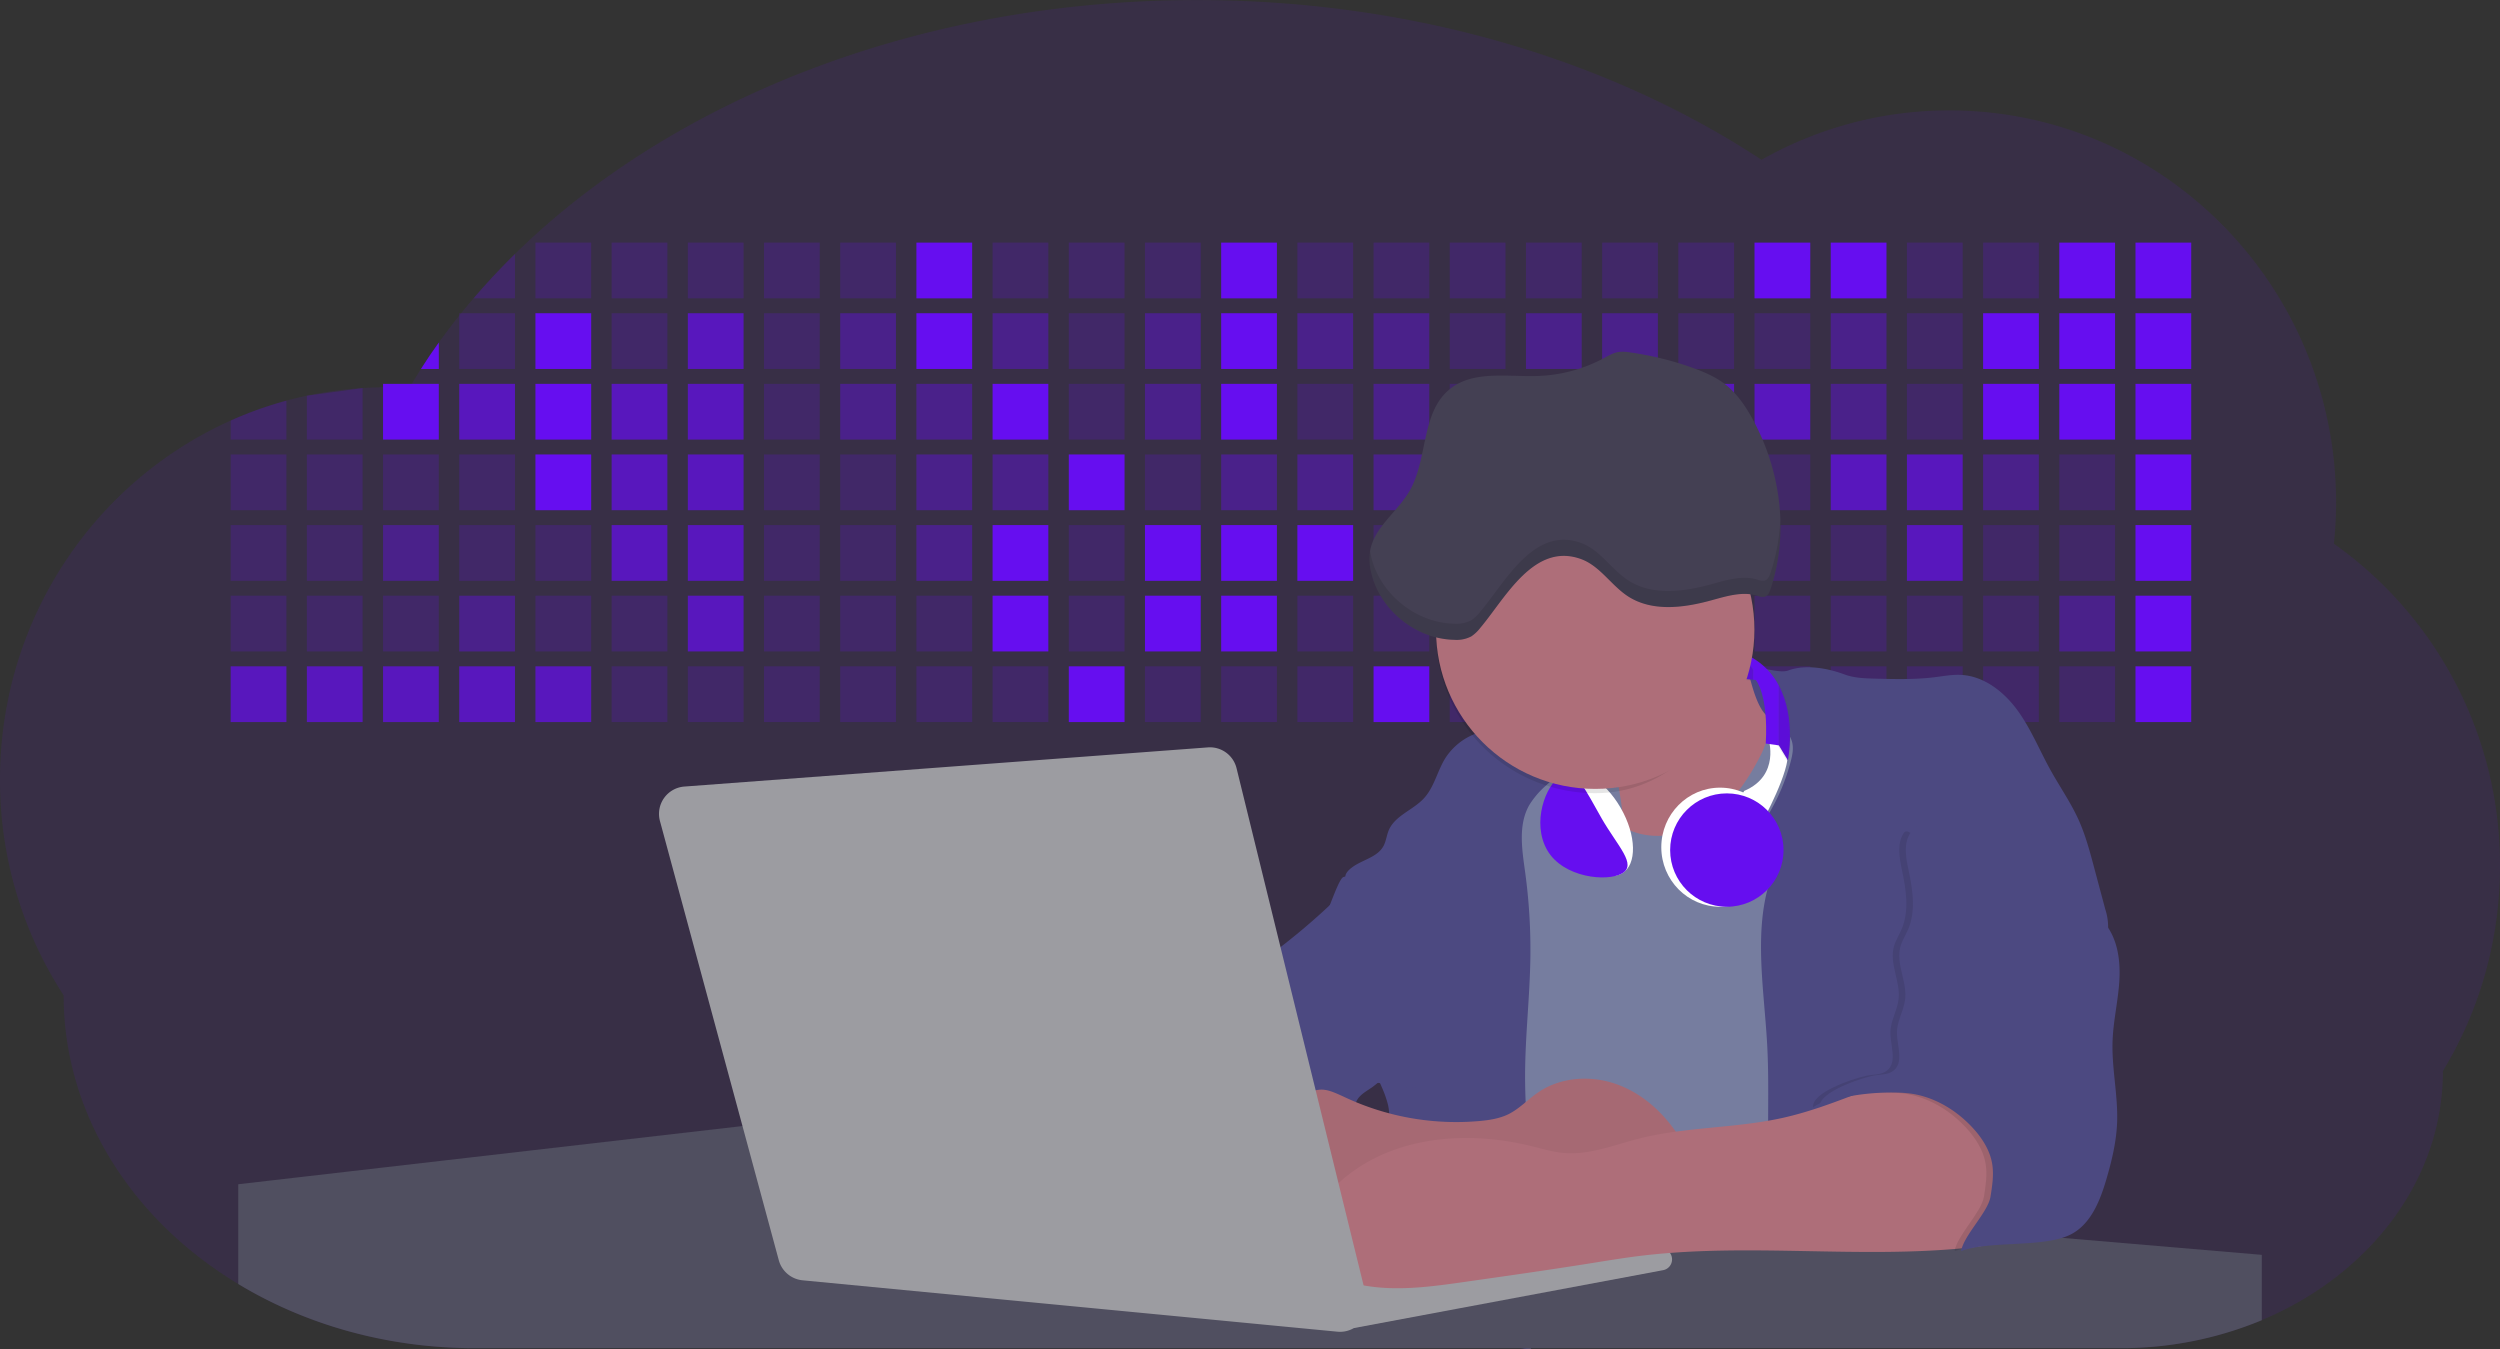 <svg id="aa7bae02-e79e-4d6b-a496-aba15f39787c" data-name="Layer 1" xmlns="http://www.w3.org/2000/svg" width="1144" height="617.32" viewBox="0 0 1144 617.32"><rect x="0" y="0" width="1144" height="617.32" fill="#333333" stroke="none"/><title>developer activity</title><path d="M1172,537.57a181.92,181.92,0,0,1-6.85,49.6,180.06,180.06,0,0,1-19.27,44.28c0,50.1-33.82,93.4-82.91,114a167.3,167.3,0,0,1-64.73,12.8H245.17c-40.25,0-77.55-10.86-108.14-29.36A185.76,185.76,0,0,1,112.2,711c-34-29.22-55.08-69.6-55.08-114.2A180.5,180.5,0,0,1,28,498.08c0-73.36,43.39-136.44,105.55-164.29a174.52,174.52,0,0,1,25.51-9.12q4.63-1.26,9.36-2.26a175.39,175.39,0,0,1,25.51-3.5q4.65-.29,9.35-.33H205c3.46,0,6.89.12,10.3.32l1.12-1.9q2.06-3.44,4.22-6.81,3.9-6.14,8.18-12.1,4.48-6.29,9.35-12.38l.83-1q2.76-3.44,5.64-6.8,9-10.49,19-20.35c72.11-70.68,185.08-116.18,312.08-116.18,98.82,0,189.15,27.55,258.34,73.07A174.18,174.18,0,0,1,920,191.86c97.74,0,177,80.37,177,179.51a184.9,184.9,0,0,1-1,18.78A180,180,0,0,1,1172,537.57Z" transform="translate(-28 -141.34)" fill="#660ef0" opacity="0.1"/><path d="M263.66,257.52v20.35h-19Q253.59,267.39,263.66,257.52Z" transform="translate(-28 -141.34)" fill="#660ef0" opacity="0.2"/><rect x="245.02" y="111.02" width="25.51" height="25.51" fill="#660ef0" opacity="0.2"/><rect x="279.88" y="111.02" width="25.51" height="25.51" fill="#660ef0" opacity="0.2"/><rect x="314.75" y="111.02" width="25.51" height="25.51" fill="#660ef0" opacity="0.2"/><rect x="349.61" y="111.02" width="25.51" height="25.51" fill="#660ef0" opacity="0.2"/><rect x="384.48" y="111.02" width="25.51" height="25.51" fill="#660ef0" opacity="0.2"/><rect x="419.35" y="111.02" width="25.51" height="25.51" fill="#660ef0"/><rect x="454.21" y="111.02" width="25.51" height="25.51" fill="#660ef0" opacity="0.2"/><rect x="489.08" y="111.02" width="25.51" height="25.51" fill="#660ef0" opacity="0.2"/><rect x="523.94" y="111.02" width="25.51" height="25.51" fill="#660ef0" opacity="0.2"/><rect x="558.81" y="111.02" width="25.51" height="25.51" fill="#660ef0"/><rect x="593.68" y="111.02" width="25.51" height="25.51" fill="#660ef0" opacity="0.2"/><rect x="628.54" y="111.02" width="25.51" height="25.51" fill="#660ef0" opacity="0.2"/><rect x="663.41" y="111.02" width="25.51" height="25.51" fill="#660ef0" opacity="0.2"/><rect x="698.28" y="111.02" width="25.51" height="25.51" fill="#660ef0" opacity="0.2"/><rect x="733.14" y="111.02" width="25.51" height="25.51" fill="#660ef0" opacity="0.2"/><rect x="768.01" y="111.02" width="25.51" height="25.51" fill="#660ef0" opacity="0.2"/><rect x="802.87" y="111.02" width="25.51" height="25.51" fill="#660ef0"/><rect x="837.74" y="111.02" width="25.51" height="25.51" fill="#660ef0"/><rect x="872.61" y="111.02" width="25.51" height="25.51" fill="#660ef0" opacity="0.2"/><rect x="907.47" y="111.02" width="25.51" height="25.51" fill="#660ef0" opacity="0.2"/><rect x="942.34" y="111.02" width="25.51" height="25.51" fill="#660ef0"/><rect x="977.2" y="111.02" width="25.51" height="25.51" fill="#660ef0"/><path d="M228.8,298.08v12.1h-8.18Q224.52,304,228.8,298.08Z" transform="translate(-28 -141.34)" fill="#660ef0"/><rect x="210.15" y="143.33" width="25.51" height="25.51" fill="#660ef0" opacity="0.2"/><rect x="245.02" y="143.33" width="25.51" height="25.51" fill="#660ef0"/><rect x="279.88" y="143.33" width="25.51" height="25.51" fill="#660ef0" opacity="0.2"/><rect x="314.75" y="143.33" width="25.51" height="25.51" fill="#660ef0" opacity="0.7"/><rect x="349.61" y="143.33" width="25.51" height="25.51" fill="#660ef0" opacity="0.2"/><rect x="384.48" y="143.33" width="25.51" height="25.51" fill="#660ef0" opacity="0.4"/><rect x="419.35" y="143.33" width="25.51" height="25.51" fill="#660ef0"/><rect x="454.21" y="143.33" width="25.51" height="25.51" fill="#660ef0" opacity="0.4"/><rect x="489.08" y="143.33" width="25.51" height="25.51" fill="#660ef0" opacity="0.2"/><rect x="523.94" y="143.33" width="25.51" height="25.51" fill="#660ef0" opacity="0.4"/><rect x="558.81" y="143.33" width="25.51" height="25.51" fill="#660ef0"/><rect x="593.68" y="143.33" width="25.51" height="25.51" fill="#660ef0" opacity="0.4"/><rect x="628.54" y="143.33" width="25.51" height="25.51" fill="#660ef0" opacity="0.4"/><rect x="663.41" y="143.33" width="25.51" height="25.51" fill="#660ef0" opacity="0.2"/><rect x="698.28" y="143.33" width="25.51" height="25.51" fill="#660ef0" opacity="0.4"/><rect x="733.14" y="143.33" width="25.51" height="25.51" fill="#660ef0" opacity="0.4"/><rect x="768.01" y="143.33" width="25.51" height="25.51" fill="#660ef0" opacity="0.2"/><rect x="802.87" y="143.33" width="25.51" height="25.51" fill="#660ef0" opacity="0.2"/><rect x="837.74" y="143.33" width="25.51" height="25.51" fill="#660ef0" opacity="0.4"/><rect x="872.61" y="143.33" width="25.51" height="25.51" fill="#660ef0" opacity="0.2"/><rect x="907.47" y="143.33" width="25.51" height="25.51" fill="#660ef0"/><rect x="942.34" y="143.33" width="25.51" height="25.51" fill="#660ef0"/><rect x="977.2" y="143.33" width="25.51" height="25.51" fill="#660ef0"/><path d="M159.06,324.67V342.5H133.55v-8.71A174.52,174.52,0,0,1,159.06,324.67Z" transform="translate(-28 -141.34)" fill="#660ef0" opacity="0.2"/><polygon points="165.93 177.57 165.93 201.16 140.42 201.16 140.42 181.07 165.93 177.57" fill="#660ef0" opacity="0.2"/><rect x="175.28" y="175.65" width="25.51" height="25.51" fill="#660ef0"/><rect x="210.15" y="175.65" width="25.51" height="25.51" fill="#660ef0" opacity="0.7"/><rect x="245.02" y="175.65" width="25.51" height="25.51" fill="#660ef0"/><rect x="279.88" y="175.65" width="25.51" height="25.51" fill="#660ef0" opacity="0.7"/><rect x="314.75" y="175.65" width="25.51" height="25.51" fill="#660ef0" opacity="0.7"/><rect x="349.61" y="175.65" width="25.51" height="25.51" fill="#660ef0" opacity="0.2"/><rect x="384.48" y="175.65" width="25.51" height="25.51" fill="#660ef0" opacity="0.4"/><rect x="419.35" y="175.65" width="25.51" height="25.51" fill="#660ef0" opacity="0.4"/><rect x="454.21" y="175.65" width="25.51" height="25.51" fill="#660ef0"/><rect x="489.08" y="175.65" width="25.51" height="25.51" fill="#660ef0" opacity="0.2"/><rect x="523.94" y="175.65" width="25.51" height="25.51" fill="#660ef0" opacity="0.4"/><rect x="558.81" y="175.65" width="25.51" height="25.51" fill="#660ef0"/><rect x="593.68" y="175.65" width="25.51" height="25.51" fill="#660ef0" opacity="0.2"/><rect x="628.54" y="175.65" width="25.51" height="25.51" fill="#660ef0" opacity="0.4"/><rect x="663.41" y="175.65" width="25.51" height="25.51" fill="#660ef0" opacity="0.2"/><rect x="698.28" y="175.65" width="25.51" height="25.51" fill="#660ef0"/><rect x="733.14" y="175.65" width="25.51" height="25.51" fill="#660ef0" opacity="0.2"/><rect x="768.01" y="175.65" width="25.51" height="25.51" fill="#660ef0" opacity="0.7"/><rect x="802.87" y="175.65" width="25.51" height="25.51" fill="#660ef0" opacity="0.7"/><rect x="837.74" y="175.65" width="25.51" height="25.51" fill="#660ef0" opacity="0.4"/><rect x="872.61" y="175.65" width="25.51" height="25.51" fill="#660ef0" opacity="0.2"/><rect x="907.47" y="175.65" width="25.51" height="25.51" fill="#660ef0"/><rect x="942.34" y="175.65" width="25.51" height="25.51" fill="#660ef0"/><rect x="977.2" y="175.65" width="25.51" height="25.51" fill="#660ef0"/><rect x="105.55" y="207.96" width="25.51" height="25.51" fill="#660ef0" opacity="0.2"/><rect x="140.42" y="207.96" width="25.51" height="25.51" fill="#660ef0" opacity="0.2"/><rect x="175.28" y="207.96" width="25.51" height="25.51" fill="#660ef0" opacity="0.2"/><rect x="210.15" y="207.96" width="25.51" height="25.51" fill="#660ef0" opacity="0.2"/><rect x="245.02" y="207.96" width="25.51" height="25.51" fill="#660ef0"/><rect x="279.88" y="207.96" width="25.51" height="25.51" fill="#660ef0" opacity="0.7"/><rect x="314.75" y="207.96" width="25.51" height="25.51" fill="#660ef0" opacity="0.7"/><rect x="349.61" y="207.96" width="25.51" height="25.51" fill="#660ef0" opacity="0.2"/><rect x="384.48" y="207.96" width="25.51" height="25.51" fill="#660ef0" opacity="0.2"/><rect x="419.35" y="207.96" width="25.51" height="25.51" fill="#660ef0" opacity="0.4"/><rect x="454.21" y="207.96" width="25.51" height="25.51" fill="#660ef0" opacity="0.4"/><rect x="489.08" y="207.96" width="25.51" height="25.51" fill="#660ef0"/><rect x="523.94" y="207.96" width="25.51" height="25.51" fill="#660ef0" opacity="0.2"/><rect x="558.81" y="207.96" width="25.51" height="25.51" fill="#660ef0" opacity="0.4"/><rect x="593.68" y="207.96" width="25.51" height="25.51" fill="#660ef0" opacity="0.4"/><rect x="628.54" y="207.96" width="25.51" height="25.51" fill="#660ef0" opacity="0.4"/><rect x="663.41" y="207.96" width="25.51" height="25.51" fill="#660ef0" opacity="0.4"/><rect x="698.28" y="207.96" width="25.51" height="25.51" fill="#660ef0" opacity="0.2"/><rect x="733.14" y="207.96" width="25.51" height="25.51" fill="#660ef0" opacity="0.2"/><rect x="768.01" y="207.96" width="25.51" height="25.51" fill="#660ef0" opacity="0.2"/><rect x="802.87" y="207.96" width="25.51" height="25.51" fill="#660ef0" opacity="0.2"/><rect x="837.74" y="207.96" width="25.51" height="25.51" fill="#660ef0" opacity="0.7"/><rect x="872.61" y="207.96" width="25.51" height="25.51" fill="#660ef0" opacity="0.7"/><rect x="907.47" y="207.96" width="25.51" height="25.51" fill="#660ef0" opacity="0.4"/><rect x="942.34" y="207.96" width="25.51" height="25.51" fill="#660ef0" opacity="0.2"/><rect x="977.2" y="207.96" width="25.51" height="25.51" fill="#660ef0"/><rect x="105.55" y="240.28" width="25.51" height="25.51" fill="#660ef0" opacity="0.2"/><rect x="140.42" y="240.28" width="25.51" height="25.51" fill="#660ef0" opacity="0.2"/><rect x="175.28" y="240.28" width="25.51" height="25.51" fill="#660ef0" opacity="0.4"/><rect x="210.15" y="240.28" width="25.51" height="25.51" fill="#660ef0" opacity="0.2"/><rect x="245.02" y="240.28" width="25.51" height="25.51" fill="#660ef0" opacity="0.2"/><rect x="279.88" y="240.28" width="25.51" height="25.51" fill="#660ef0" opacity="0.7"/><rect x="314.75" y="240.28" width="25.51" height="25.51" fill="#660ef0" opacity="0.7"/><rect x="349.61" y="240.28" width="25.51" height="25.51" fill="#660ef0" opacity="0.2"/><rect x="384.48" y="240.28" width="25.51" height="25.51" fill="#660ef0" opacity="0.2"/><rect x="419.35" y="240.28" width="25.51" height="25.51" fill="#660ef0" opacity="0.4"/><rect x="454.21" y="240.28" width="25.51" height="25.51" fill="#660ef0"/><rect x="489.08" y="240.28" width="25.51" height="25.51" fill="#660ef0" opacity="0.2"/><rect x="523.94" y="240.28" width="25.51" height="25.51" fill="#660ef0"/><rect x="558.81" y="240.28" width="25.51" height="25.51" fill="#660ef0"/><rect x="593.68" y="240.28" width="25.51" height="25.51" fill="#660ef0"/><rect x="628.54" y="240.28" width="25.51" height="25.51" fill="#660ef0" opacity="0.2"/><rect x="663.41" y="240.28" width="25.51" height="25.51" fill="#660ef0"/><rect x="698.28" y="240.28" width="25.51" height="25.51" fill="#660ef0" opacity="0.2"/><rect x="733.14" y="240.28" width="25.51" height="25.51" fill="#660ef0" opacity="0.2"/><rect x="768.01" y="240.28" width="25.51" height="25.51" fill="#660ef0" opacity="0.2"/><rect x="802.87" y="240.28" width="25.51" height="25.51" fill="#660ef0" opacity="0.2"/><rect x="837.74" y="240.28" width="25.51" height="25.51" fill="#660ef0" opacity="0.2"/><rect x="872.61" y="240.28" width="25.51" height="25.51" fill="#660ef0" opacity="0.7"/><rect x="907.47" y="240.28" width="25.51" height="25.51" fill="#660ef0" opacity="0.2"/><rect x="942.34" y="240.28" width="25.51" height="25.51" fill="#660ef0" opacity="0.2"/><rect x="977.2" y="240.28" width="25.51" height="25.51" fill="#660ef0"/><rect x="105.55" y="272.59" width="25.51" height="25.51" fill="#660ef0" opacity="0.2"/><rect x="140.42" y="272.59" width="25.51" height="25.51" fill="#660ef0" opacity="0.2"/><rect x="175.28" y="272.59" width="25.51" height="25.51" fill="#660ef0" opacity="0.2"/><rect x="210.15" y="272.59" width="25.51" height="25.51" fill="#660ef0" opacity="0.4"/><rect x="245.02" y="272.59" width="25.51" height="25.51" fill="#660ef0" opacity="0.2"/><rect x="279.88" y="272.59" width="25.51" height="25.51" fill="#660ef0" opacity="0.2"/><rect x="314.75" y="272.59" width="25.51" height="25.51" fill="#660ef0" opacity="0.7"/><rect x="349.61" y="272.59" width="25.51" height="25.51" fill="#660ef0" opacity="0.2"/><rect x="384.48" y="272.59" width="25.51" height="25.51" fill="#660ef0" opacity="0.2"/><rect x="419.35" y="272.59" width="25.51" height="25.51" fill="#660ef0" opacity="0.2"/><rect x="454.21" y="272.59" width="25.51" height="25.51" fill="#660ef0"/><rect x="489.08" y="272.59" width="25.51" height="25.51" fill="#660ef0" opacity="0.2"/><rect x="523.94" y="272.59" width="25.51" height="25.51" fill="#660ef0"/><rect x="558.81" y="272.59" width="25.51" height="25.51" fill="#660ef0"/><rect x="593.68" y="272.59" width="25.51" height="25.51" fill="#660ef0" opacity="0.2"/><rect x="628.54" y="272.59" width="25.51" height="25.51" fill="#660ef0" opacity="0.2"/><rect x="663.41" y="272.59" width="25.51" height="25.51" fill="#660ef0" opacity="0.2"/><rect x="698.28" y="272.59" width="25.51" height="25.51" fill="#660ef0" opacity="0.2"/><rect x="733.14" y="272.59" width="25.51" height="25.51" fill="#660ef0" opacity="0.2"/><rect x="768.01" y="272.59" width="25.51" height="25.51" fill="#660ef0" opacity="0.2"/><rect x="802.87" y="272.59" width="25.51" height="25.51" fill="#660ef0" opacity="0.2"/><rect x="837.74" y="272.59" width="25.51" height="25.51" fill="#660ef0" opacity="0.2"/><rect x="872.61" y="272.59" width="25.51" height="25.51" fill="#660ef0" opacity="0.2"/><rect x="907.47" y="272.59" width="25.51" height="25.51" fill="#660ef0" opacity="0.2"/><rect x="942.34" y="272.59" width="25.51" height="25.51" fill="#660ef0" opacity="0.4"/><rect x="977.2" y="272.59" width="25.51" height="25.51" fill="#660ef0"/><rect x="105.55" y="304.91" width="25.51" height="25.51" fill="#660ef0" opacity="0.7"/><rect x="140.42" y="304.91" width="25.51" height="25.51" fill="#660ef0" opacity="0.7"/><rect x="175.28" y="304.91" width="25.51" height="25.51" fill="#660ef0" opacity="0.7"/><rect x="210.15" y="304.91" width="25.51" height="25.51" fill="#660ef0" opacity="0.7"/><rect x="245.02" y="304.91" width="25.51" height="25.51" fill="#660ef0" opacity="0.7"/><rect x="279.88" y="304.91" width="25.51" height="25.51" fill="#660ef0" opacity="0.2"/><rect x="314.75" y="304.91" width="25.51" height="25.51" fill="#660ef0" opacity="0.2"/><rect x="349.61" y="304.91" width="25.51" height="25.51" fill="#660ef0" opacity="0.2"/><rect x="384.48" y="304.91" width="25.51" height="25.51" fill="#660ef0" opacity="0.2"/><rect x="419.35" y="304.91" width="25.51" height="25.51" fill="#660ef0" opacity="0.2"/><rect x="454.21" y="304.91" width="25.51" height="25.51" fill="#660ef0" opacity="0.2"/><rect x="489.08" y="304.91" width="25.51" height="25.51" fill="#660ef0"/><rect x="523.94" y="304.91" width="25.51" height="25.51" fill="#660ef0" opacity="0.2"/><rect x="558.81" y="304.91" width="25.51" height="25.51" fill="#660ef0" opacity="0.2"/><rect x="593.68" y="304.91" width="25.51" height="25.51" fill="#660ef0" opacity="0.2"/><rect x="628.54" y="304.91" width="25.51" height="25.51" fill="#660ef0"/><rect x="663.41" y="304.91" width="25.51" height="25.51" fill="#660ef0" opacity="0.2"/><rect x="698.28" y="304.91" width="25.51" height="25.51" fill="#660ef0" opacity="0.2"/><rect x="733.14" y="304.91" width="25.51" height="25.51" fill="#660ef0" opacity="0.2"/><rect x="768.01" y="304.91" width="25.51" height="25.51" fill="#660ef0" opacity="0.2"/><rect x="802.87" y="304.91" width="25.51" height="25.51" fill="#660ef0" opacity="0.2"/><rect x="837.74" y="304.91" width="25.51" height="25.51" fill="#660ef0" opacity="0.2"/><rect x="872.61" y="304.91" width="25.51" height="25.51" fill="#660ef0" opacity="0.2"/><rect x="907.47" y="304.91" width="25.51" height="25.51" fill="#660ef0" opacity="0.2"/><rect x="942.34" y="304.91" width="25.51" height="25.51" fill="#660ef0" opacity="0.2"/><rect x="977.2" y="304.91" width="25.51" height="25.51" fill="#660ef0"/><circle cx="734.52" cy="363.89" r="34.87" fill="#767d9f"/><path d="M760.71,460.87q5.22,22.78,8.86,45.9c.73,4.58,1.38,9.41-.28,13.74-1.39,3.61-4.22,6.43-6.44,9.59s-3.9,7.21-2.55,10.83,5.29,5.6,9.05,6.62c10.76,2.9,22.23.79,32.94-2.35a53.29,53.29,0,0,0,13.81-5.72c4.54-2.88,8.26-6.88,11.68-11,15.61-18.93,25.83-41.65,35.45-64.23a39.12,39.12,0,0,1-33.11-13.34c-3.94-4.63-6.83-11.08-4.61-16.74-6.51,3.57-14.24,3.81-21.25,6.25a75.49,75.49,0,0,0-12.5,6.15q-7.18,4.15-14.28,8.46C772.07,458.29,767,461.19,760.71,460.87Z" transform="translate(-28 -141.34)" fill="#ae6e79"/><path d="M833.64,487.05c-6.11,11.89-14.06,23.32-25.41,30.4s-26.63,9-38,2c-5.6-3.42-9.84-8.62-14.73-13s-11-8.13-17.57-7.56c-7.24.63-12.91,6.28-17.76,11.69-7.36,8.22-14.47,16.79-19.68,26.52-10,18.7-12.37,40.56-11.93,61.76s3.51,42.29,3.58,63.49c.1,26.08-4.32,51.95-8.79,77.64,41.1-5.06,82.25,6,123.44,10.19,26.36,2.71,52.92,2.65,79.42,2.58,4.66,0,9.62-.12,13.5-2.7a18.2,18.2,0,0,0,5.59-6.64c3.66-6.75,5.13-14.45,6.15-22.06,2.59-19.22,2.67-38.68,2.74-58.08.18-47,.35-94.17-5.62-140.8-1.47-11.47-3.35-23-7.75-33.73s-11.58-20.6-21.62-26.35c-6.45-3.7-21.4-10.14-29-6.41C841.67,460.15,837.73,479.09,833.64,487.05Z" transform="translate(-28 -141.34)" fill="#767d9f"/><path d="M836.68,619.77c-1.55-29-7.86-59.95,5.57-85.69,3.3-6.32-8.54-14.21-4.88-20.33a92.08,92.08,0,0,0,10.06-23.93c.76-2.89,1.37-5.95.65-8.85-1.33-5.29-6.56-8.44-11-11.66-4.9-3.56-7.42-14.41-9-20.28s12.57,1.2,18.26-.89c7.9-2.89,17.94-1.07,25.82,1.86,4.4,1.62,9.18,1.76,13.87,1.88,9.11.24,18.25.47,27.29-.65,4.06-.51,8.13-1.28,12.21-1.05,10.41.59,19.46,7.71,25.62,16.13s10.08,18.23,15.13,27.35c4.21,7.6,9.23,14.78,12.82,22.69,3.18,7,5.19,14.52,7.18,22l5.13,19.19a25.58,25.58,0,0,1,1.26,8.51c-.26,3.07-1.62,5.93-3,8.66A164.12,164.12,0,0,1,971,603.2c-10.79,13.23-23.89,25.16-30.3,41-2.5,6.17-3.89,12.73-5.16,19.27a707.94,707.94,0,0,0-10.9,79.15,174.2,174.2,0,0,0-36.52-12.21,177.61,177.61,0,0,0-19-3c-5.59-.58-12.8.52-18.12-1-8.9-2.53-9.88-17.58-11.23-25.46-2.16-12.55-2.59-25.32-2.67-38C837,648.53,837.45,634.14,836.68,619.77Z" transform="translate(-28 -141.34)" fill="#4c4981"/><path d="M641.23,565.54c4.21,24,8.85,48.07,18,70.62-.23.22-.46.42-.69.62-.81.69-1.65,1.34-2.53,2-2.05,1.44-4.3,2.66-6,4.54a8,8,0,0,0-1.5,2.45,5.48,5.48,0,0,0,0,4.47c-4.77,2.11-10.31,1.46-15.66,1.26-4.61-.17-9.08,0-12.78,2.53-5.14,3.54-6.69,10.34-7.52,16.52q-.46,3.38-.79,6.77-.32,3.15-.52,6.32a188.61,188.61,0,0,0-.19,21q.08,1.92.21,3.84c-16.34-.39-31.23-8.91-45.32-17.19-3.22-1.89-6.54-3.88-8.63-7A15.8,15.8,0,0,1,555,674c0-.51.09-1,.16-1.52a41.58,41.58,0,0,1,2.29-8.68,107.2,107.2,0,0,1,19.19-32.65c3.58-4.18,7.61-8.27,9.28-13.52.73-2.29,1-4.72,1.74-7,3.32-9.88,15.3-14.55,19.4-24.14,1-2.29,1.46-4.8,2.7-7a17.63,17.63,0,0,1,4.25-4.75c.73-.61,1.49-1.2,2.24-1.79q10.54-8.26,20.31-17.45,1.82-1.71,3.6-3.46A59.48,59.48,0,0,0,641.23,565.54Z" transform="translate(-28 -141.34)" fill="#4c4981"/><path d="M742,494.56c-1.44,1.52-3,2.95-4.53,4.37l-.41.37-1.62,1.5a39,39,0,0,0-7.55,8.79l-.17.28c-5.1,9.13-3.21,20.37-1.79,30.74a261.55,261.55,0,0,1,2.37,39c-.26,18-2.38,35.88-2.42,53.86,0,4.08.09,8.15.27,12.23.29,6.63.79,13.25,1.39,19.87.65,7.26,1.43,14.51,2.16,21.76.58,5.61,1.13,11.21,1.59,16.81.23,2.9.45,5.79.63,8.69.21,3.4.38,6.81.48,10.21h0c.07,2.16.11,4.31.11,6.47,0,1.23,0,2.45,0,3.67q0,3.51-.19,7-.2,4.49-.61,9c-.31,3.27-.86,6.84-3.16,9.14-.14.14-.29.27-.44.4l-3.24-.4a332.72,332.72,0,0,0-67.3-1.2c.49-3.38.94-6.75,1.38-10.14.2-1.6.4-3.21.59-4.82q.33-2.76.63-5.52c.23-2,.44-4,.64-6q.78-7.73,1.37-15.47.87-11.29,1.32-22.62.22-5.41.34-10.83.17-6.72.16-13.45,0-6.54-.11-13.1c0-1.44-.06-2.88-.18-4.31a27.35,27.35,0,0,0-.53-3.83,49.87,49.87,0,0,0-3-8.48c-.22-.52-.43-1-.64-1.55-.12-.27-.23-.55-.34-.82,5.76-5.13,9.86-12,13.8-18.76,6.39-10.89,12.93-22.26,14-34.84s-5.18-26.71-17.2-30.55c-3.27-1-6.73-1.28-10.1-1.87-3.18-.56-9.81-1.83-13.49-4.11q-3,3.08-6,6.05a22.15,22.15,0,0,1,2.17-8.71l1.42.07a2.71,2.71,0,0,1-.16-1c0-1.07.74-2.28,2.32-3.62,4.71-4,12.12-4.89,15.09-10.3,1.24-2.25,1.45-4.93,2.45-7.29,2.87-6.73,11.11-9.21,16.07-14.59s6.2-13,10.21-19a28.62,28.62,0,0,1,12-10c.4-.19.81-.38,1.22-.55,8.3-3.55,18.16-4.36,26.76-4.34,3.34,0,12,.1,16.24,1.79a5.32,5.32,0,0,1,1.85,1.13C752.37,480.61,745.34,491,742,494.56Z" transform="translate(-28 -141.34)" fill="#4c4981"/><path d="M642.72,542.69a60.88,60.88,0,0,1,46.74,4.87c7.2,4,13.66,9.58,17.62,16.78,5.95,10.8,5.69,23.82,5.27,36.15-.21,6.17-.48,12.56-3.2,18.1C706,625,700.06,629.4,694,633a42.24,42.24,0,0,1-12.32,5.33c-6.72,1.46-13.7.22-20.47-1-7.36-1.36-15.26-3-20.37-8.48-3-3.18-4.64-7.31-6.26-11.35q-3.49-8.75-7-17.48c-4.05-10.11-5.42-18.52-.07-28.37,2.43-4.49,5.4-8.69,7.8-13.21C636.51,556.14,640.81,543.28,642.72,542.69Z" transform="translate(-28 -141.34)" fill="#4c4981"/><path d="M1063,715.56v29.9a167.3,167.3,0,0,1-64.73,12.8H728.58c-.14.14-.29.27-.44.4l-3.24-.4H245.17c-40.25,0-77.55-10.86-108.14-29.36V683.25l230.72-26.63.18,0L502.29,668l34.77,3,18.06,1.53,37.38,3.17,19.23,1.63,28,2.38,3.94.33,20.18,1.71L691.23,684l38.5,3.26,64.18,5.45,45.15,3.83,74.14,6.29,14.1,1.19,1.52.13,1.32.11,18.62,1.58,20.44,1.74,2.37.2Z" transform="translate(-28 -141.34)" fill="#504f60"/><polygon points="764 573.12 474.86 523.77 463.65 580.46 596.19 596.33 637 601.44 749.26 579.33 764 573.12" fill="#9c9ca1"/><path d="M642.33,739.94l144.86-27.23a5,5,0,0,1,5.94,4.93h0a5,5,0,0,1-4.09,4.93L647.57,749.06Z" transform="translate(-28 -141.34)" fill="#9c9ca1"/><path d="M705.17,654.31c4.51-.42,9.08-1.13,13.14-3.13,5-2.49,8.89-6.78,13.52-9.94,10.18-7,23.8-7.94,35.47-3.92s21.41,12.63,28.23,22.91c4.53,6.85,7.93,15.59,4.73,23.15a30.51,30.51,0,0,1-4.12,6.44l-8.34,10.9a29,29,0,0,1-5.66,6.09c-3.12,2.27-7,3.2-10.82,3.76-10.15,1.48-20.48.64-30.71,1.32-17.57,1.17-34.73,6.83-52.34,6.64-10.12-.11-20.11-2.15-30-4.19l-43.77-9c-7.62-1.56-16.23-3.84-19.82-10.75-1.61-3.11-1.91-6.71-2.1-10.21-.52-9.64,0-20.36,6.68-27.31,6.28-6.52,16.21-8.58,23.71-13.4,9.18-5.91,12.21-4,21.89.44A120,120,0,0,0,705.17,654.31Z" transform="translate(-28 -141.34)" fill="#ae6e79"/><path d="M705.17,654.31c4.51-.42,9.08-1.13,13.14-3.13,5-2.49,8.89-6.78,13.52-9.94,10.18-7,23.8-7.94,35.47-3.92s21.41,12.63,28.23,22.91c4.53,6.85,7.93,15.59,4.73,23.15a30.51,30.51,0,0,1-4.12,6.44l-8.34,10.9a29,29,0,0,1-5.66,6.09c-3.12,2.27-7,3.2-10.82,3.76-10.15,1.48-20.48.64-30.71,1.32-17.57,1.17-34.73,6.83-52.34,6.64-10.12-.11-20.11-2.15-30-4.19l-43.77-9c-7.62-1.56-16.23-3.84-19.82-10.75-1.61-3.11-1.91-6.71-2.1-10.21-.52-9.64,0-20.36,6.68-27.31,6.28-6.52,16.21-8.58,23.71-13.4,9.18-5.91,12.21-4,21.89.44A120,120,0,0,0,705.17,654.31Z" transform="translate(-28 -141.34)" opacity="0.05"/><path d="M880.94,640.6c-12.28,4.75-24.63,9.52-37.49,12.35-21.56,4.75-44.12,4-65.51,9.43-11.3,2.88-22.53,7.52-34.14,6.58-5.19-.42-10.2-2-15.25-3.2-28.37-7-60.62-4.73-83.66,13.27-7.88,6.15-14.33,13.82-20.18,22a14.7,14.7,0,0,0,5.91,21.88A86.62,86.62,0,0,0,659,730.48c13.13,1.16,26.32-.7,39.38-2.56,19.38-2.75,38.77-5.51,58.1-8.6,6.94-1.11,13.88-2.26,20.86-3.14,50.23-6.35,101.37,1.37,151.73-3.93,5.09-.54,10.27-1.24,14.9-3.41,11.72-5.5,17.52-20,15.1-32.74s-11.76-23.33-23-29.83c-9.42-5.47-19.58-7.68-30.07-10C896.26,634,890.32,637,880.94,640.6Z" transform="translate(-28 -141.34)" fill="#ae6e79"/><path d="M988.67,564.44c5.54,7.26,6.72,17,6.12,26.09s-2.76,18.08-3.08,27.21c-.44,12.52,2.58,25,2.07,37.48-.36,8.73-2.43,17.29-4.88,25.67-2.89,9.89-7.07,20.52-16.2,25.27-12.12,6.31-37.54,2.76-50.29,7.7,1.16-7.23,12.28-17.7,13.44-24.93.8-5,1.61-10.14.75-15.15-1.1-6.39-4.85-12.06-9.3-16.78-7.08-7.51-16.32-13.16-26.47-15s-35-.33-43.12,6.08c-1-6.62,17.6-13,24.14-14.43,3.26-.73,7-.32,9.61-2.39,5-3.92,1.37-11.73,1.61-18,.19-5,3.11-9.58,3.7-14.58,1-8-4.22-16.15-2.17-24,.76-2.9,2.45-5.45,3.62-8.21,3.56-8.45,2-18.09.1-27.07-1.18-5.64-2.33-12,.81-16.81,2.91-4.49,11.17,11.5,16.46,10.76,17.47-2.45,33.28-15.4,47.39-4.8,7.19,5.4,8.13,11,11,18.71C976.77,554.6,984,558.36,988.67,564.44Z" transform="translate(-28 -141.34)" opacity="0.1"/><path d="M991.67,564.44c5.54,7.26,6.72,17,6.12,26.09s-2.76,18.08-3.08,27.21c-.44,12.52,2.58,25,2.07,37.48-.36,8.73-2.43,17.29-4.88,25.67-2.89,9.89-7.07,20.52-16.2,25.27-12.12,6.31-37.54,2.76-50.29,7.7,1.16-7.23,12.28-17.7,13.44-24.93.8-5,1.61-10.14.75-15.15-1.1-6.39-4.85-12.06-9.3-16.78-7.08-7.51-16.32-13.16-26.47-15s-35-.33-43.12,6.08c-1-6.62,17.6-13,24.14-14.43,3.26-.73,7-.32,9.61-2.39,5-3.92,1.37-11.73,1.61-18,.19-5,3.11-9.58,3.7-14.58,1-8-4.22-16.15-2.17-24,.76-2.9,2.45-5.45,3.62-8.21,3.56-8.45,2-18.09.1-27.07-1.18-5.64-2.33-12,.81-16.81,2.91-4.49,8.6-6.19,13.89-6.94a68.42,68.42,0,0,1,50,12.9c7.19,5.4,8.13,11,11,18.71C979.77,554.6,987,558.36,991.67,564.44Z" transform="translate(-28 -141.34)" fill="#4c4981"/><path d="M330,517.06,384.37,718a12.55,12.55,0,0,0,10.91,9.21L640,750.72a12.54,12.54,0,0,0,13.38-15.48L593.84,492.86a12.54,12.54,0,0,0-13.12-9.51L341.13,501.27A12.54,12.54,0,0,0,330,517.06Z" transform="translate(-28 -141.34)" fill="#9c9ca1"/><ellipse cx="787.11" cy="387.68" rx="26.9" ry="27.25" fill="#fff"/><path d="M837.2,479.31s5.67,16.86-11.06,23.95L824,507l10.48,10.34S847.4,493.77,846,485.4C846,485.4,844,476.9,837.2,479.31Z" transform="translate(-28 -141.34)" fill="#fff"/><circle cx="790.2" cy="388.99" r="25.94" fill="#660ef0"/><path d="M846.13,489.23l-4.12-6.8-6-.85c1.28-22.39-4.53-29.06-4.53-29.06l-1.35-.13-5.88-.57-11.06-11.48v-3.26c15.54,1.85,24.13,9.23,28.77,17.88C850.16,470.14,846.13,489.23,846.13,489.23Z" transform="translate(-28 -141.34)" fill="#660ef0"/><path d="M830.18,448.27v4.12l-5.88-.57-11.06-11.48S830.35,444.17,830.18,448.27Z" transform="translate(-28 -141.34)" stroke="#4c4981" stroke-miterlimit="10" opacity="0.1"/><path d="M846.13,489.23l-4.12-6.8V455C850.16,470.14,846.13,489.23,846.13,489.23Z" transform="translate(-28 -141.34)" stroke="#4c4981" stroke-miterlimit="10" opacity="0.1"/><ellipse cx="757.11" cy="518.2" rx="14.43" ry="26.32" transform="translate(-185.67 306.64) rotate(-30)" fill="#fff"/><path d="M761,516c7.27,12.59,16.19,21,9.29,25s-27,2-34.27-10.6-.67-30,6.23-34S753.72,503.38,761,516Z" transform="translate(-28 -141.34)" fill="#660ef0"/><path d="M825.73,425.3c0,40.23-27.53,79-67.76,79a72.85,72.85,0,0,1,0-145.7C798.2,358.64,825.73,385.06,825.73,425.3Z" transform="translate(-28 -141.34)" opacity="0.1"/><circle cx="729.97" cy="288.15" r="72.85" fill="#ae6e79"/><path d="M751.57,397.21c8.67,3.19,13.8,12.15,21.58,17.14,11,7,25.32,5.19,37.88,1.73,7-1.91,14.32-4.24,21.21-2.12a6,6,0,0,0,3.23.46c1.5-.43,2.24-2.09,2.73-3.57,8.52-25.4,4.69-54.17-8.17-77.67-3.32-6.06-7.3-11.92-12.78-16.13-4.32-3.31-9.4-5.48-14.52-7.33a145,145,0,0,0-28.88-7.13,17.94,17.94,0,0,0-5.27-.17c-2.41.39-4.57,1.69-6.72,2.85A68.78,68.78,0,0,1,732,313.38c-14,.53-30-2.77-40.79,6.21-13,10.77-9.76,31.78-18.19,46.4-5.58,9.67-16.34,16.69-18.11,27.7a25.57,25.57,0,0,0,.63,10.07c4.12,16.94,20.52,30.06,38,30.37a14.42,14.42,0,0,0,7.76-1.59,17.55,17.55,0,0,0,4.09-3.89C716.84,415.09,729.94,389.25,751.57,397.21Z" transform="translate(-28 -141.34)" fill="#444053"/><path d="M838.2,403.48c-.49,1.48-1.23,3.14-2.73,3.57a6,6,0,0,1-3.23-.46c-6.89-2.12-14.25.21-21.2,2.12-12.57,3.46-26.92,5.31-37.88-1.73-7.79-5-12.91-14-21.59-17.14-21.63-8-34.73,17.88-46.21,31.44a17.55,17.55,0,0,1-4.09,3.89,14.42,14.42,0,0,1-7.76,1.59c-17.42-.31-33.83-13.43-38-30.37-.23-1-.43-2-.58-3,0,.09,0,.17-.05.26a25.57,25.57,0,0,0,.63,10.07c4.12,16.94,20.53,30.06,38,30.37a14.42,14.42,0,0,0,7.76-1.59,17.55,17.55,0,0,0,4.09-3.89c11.48-13.56,24.58-39.4,46.21-31.44,8.68,3.19,13.8,12.15,21.59,17.14,11,7,25.31,5.19,37.88,1.73,7-1.91,14.31-4.24,21.2-2.12a6,6,0,0,0,3.23.46c1.5-.43,2.24-2.09,2.73-3.57a90.29,90.29,0,0,0,4.48-32.26A88.8,88.8,0,0,1,838.2,403.48Z" transform="translate(-28 -141.34)" opacity="0.1"/></svg>